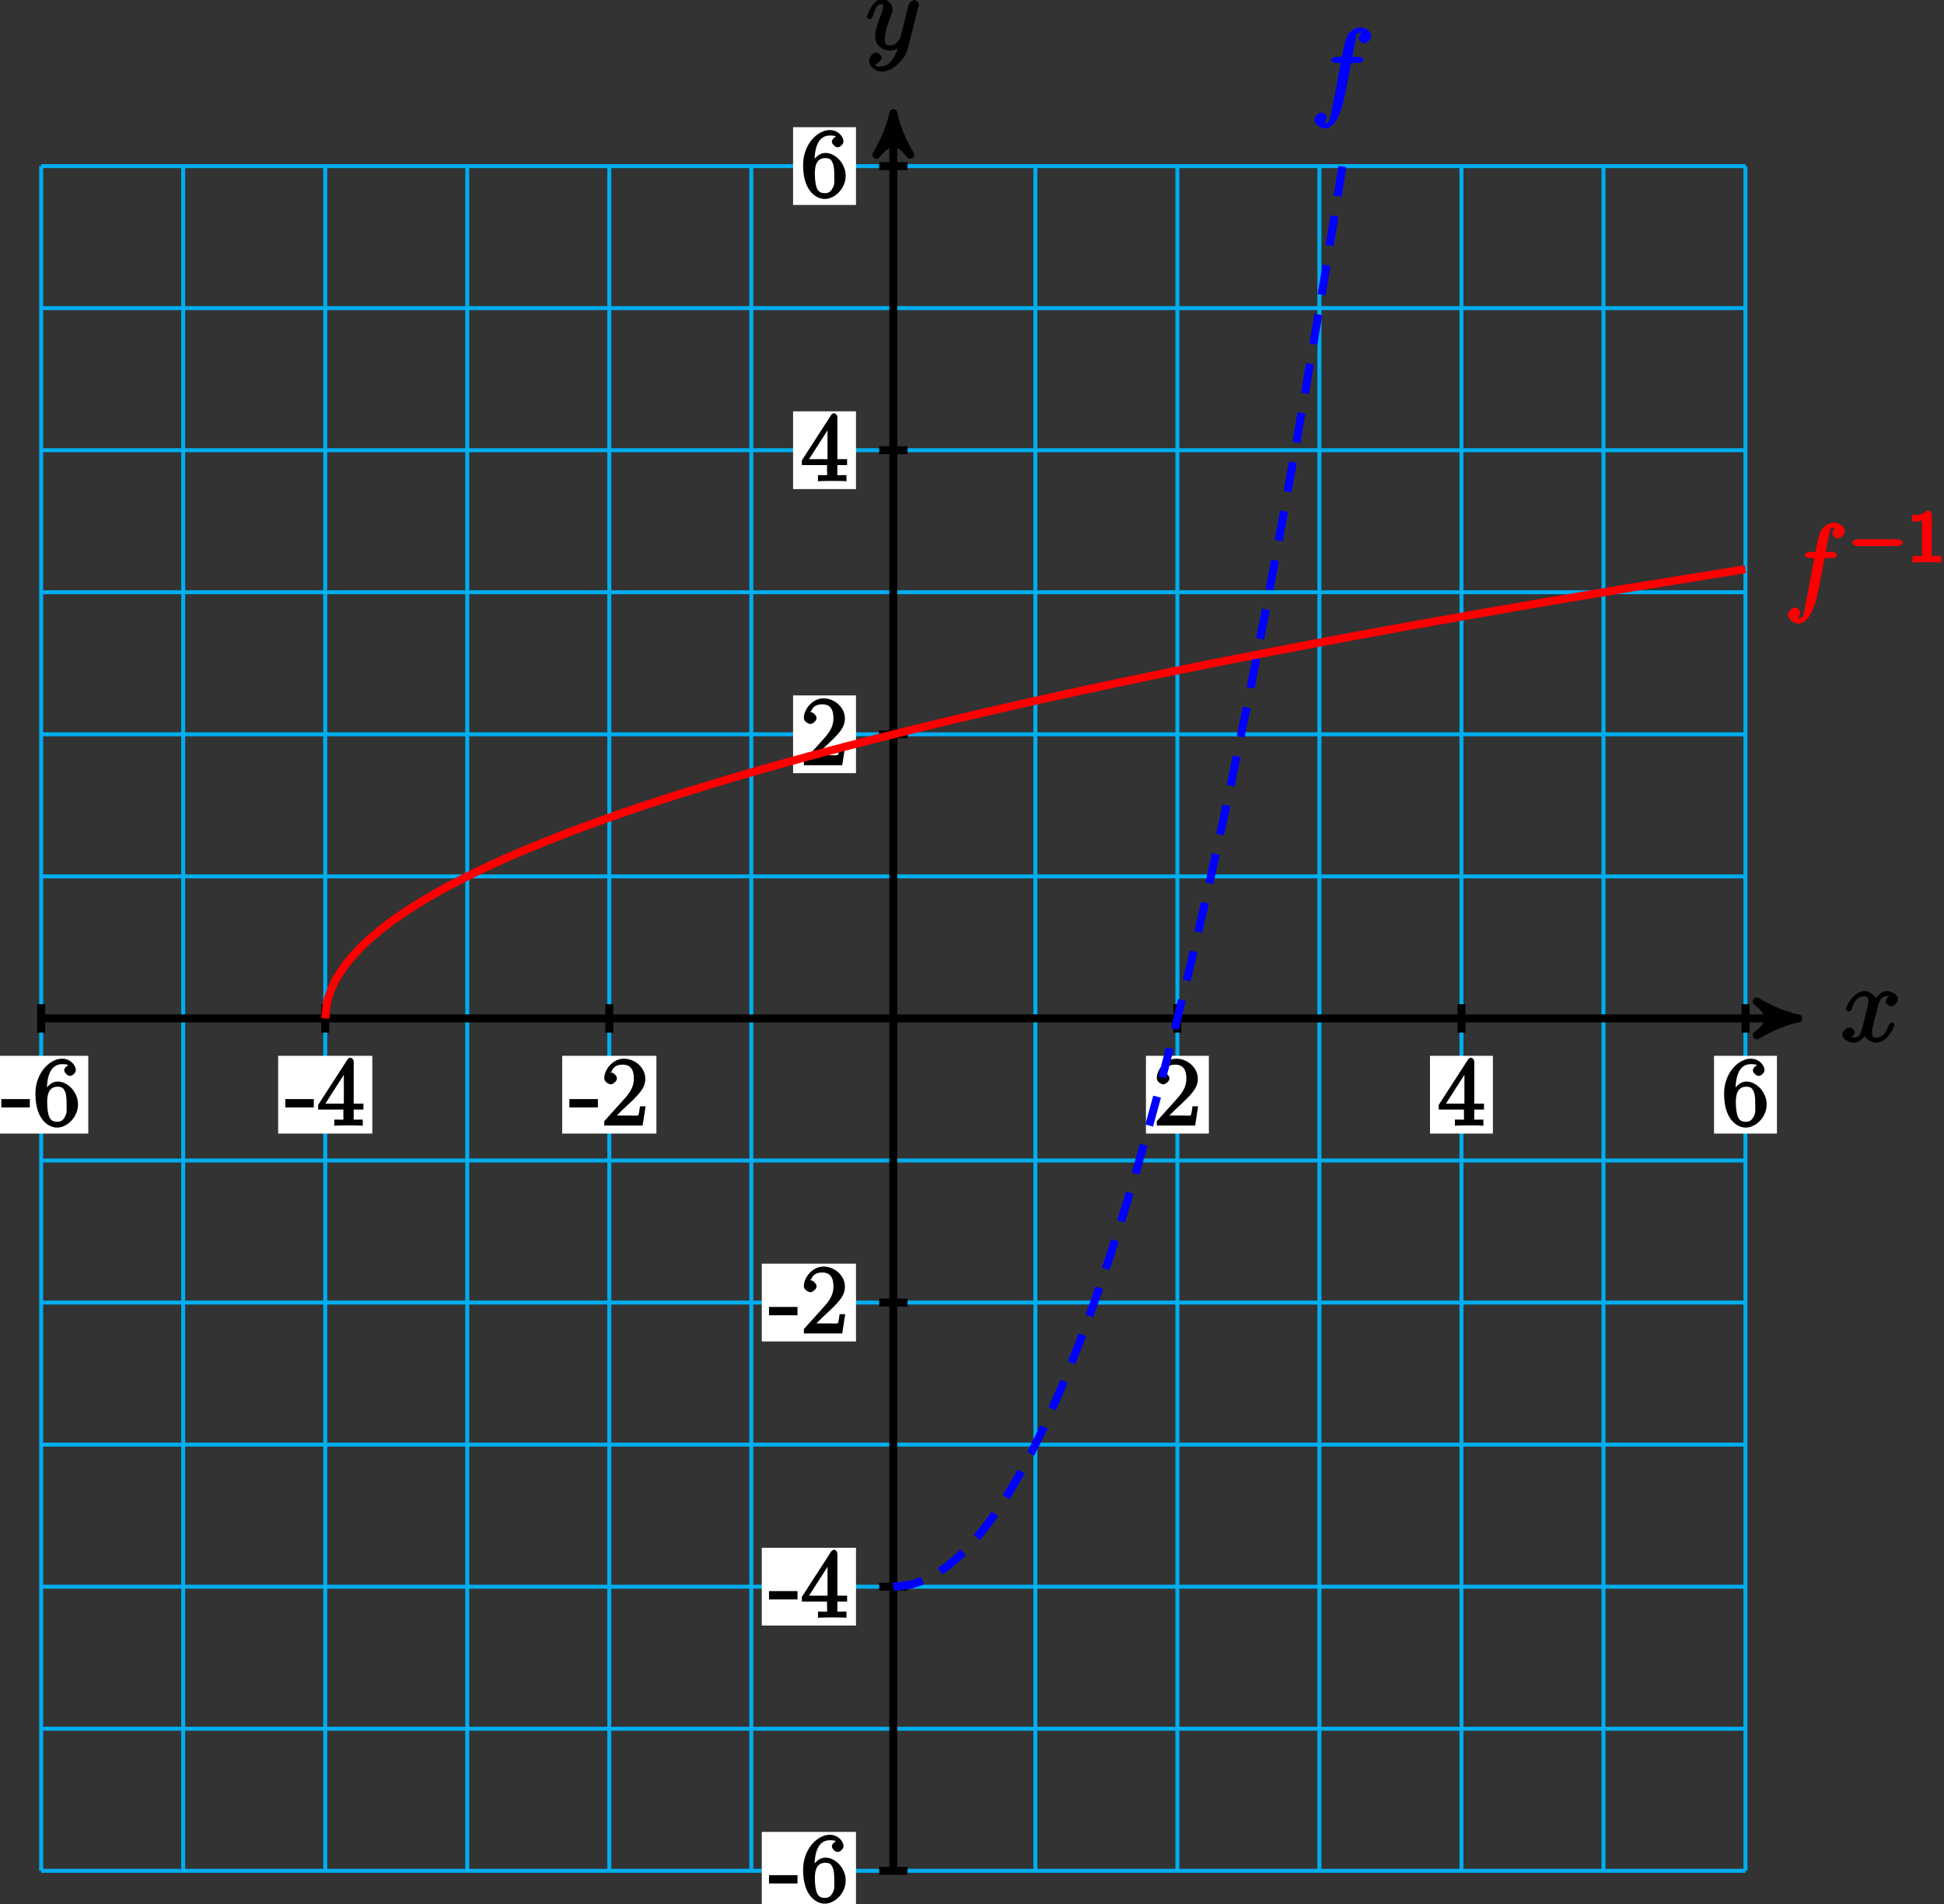 <?xml version="1.0" encoding="UTF-8"?>
<svg xmlns="http://www.w3.org/2000/svg" xmlns:xlink="http://www.w3.org/1999/xlink" width="194pt" height="190pt" viewBox="0 0 194 190" version="1.1">
<rect x="0" y="0" width="194" height="190" fill="#333333" stroke="none"/>
<defs>
<g>
<symbol overflow="visible" id="glyph0-0">
<path style="stroke:none;" d=""/>
</symbol>
<symbol overflow="visible" id="glyph0-1">
<path style="stroke:none;" d="M 5.109 -4.688 C 4.766 -4.625 4.453 -4.219 4.453 -4.016 C 4.453 -3.75 4.828 -3.516 4.984 -3.516 C 5.312 -3.516 5.688 -3.953 5.688 -4.234 C 5.688 -4.688 5.016 -5.047 4.562 -5.047 C 3.906 -5.047 3.375 -4.25 3.266 -4.047 L 3.609 -4.047 C 3.359 -4.859 2.531 -5.047 2.344 -5.047 C 1.234 -5.047 0.484 -3.484 0.484 -3.25 C 0.484 -3.203 0.703 -3 0.781 -3 C 0.859 -3 1 -3.109 1.062 -3.234 C 1.438 -4.453 1.984 -4.531 2.297 -4.531 C 2.781 -4.531 2.719 -4.234 2.719 -3.969 C 2.719 -3.734 2.641 -3.484 2.516 -2.969 L 2.156 -1.5 C 1.984 -0.844 1.859 -0.406 1.281 -0.406 C 1.234 -0.406 1.078 -0.359 0.844 -0.5 L 0.734 -0.25 C 1.125 -0.328 1.375 -0.797 1.375 -0.922 C 1.375 -1.141 1.047 -1.422 0.844 -1.422 C 0.578 -1.422 0.125 -1.047 0.125 -0.703 C 0.125 -0.25 0.812 0.109 1.266 0.109 C 1.781 0.109 2.266 -0.344 2.5 -0.781 L 2.203 -0.891 C 2.375 -0.266 3.094 0.109 3.484 0.109 C 4.594 0.109 5.328 -1.453 5.328 -1.688 C 5.328 -1.75 5.125 -1.938 5.062 -1.938 C 4.969 -1.938 4.781 -1.734 4.75 -1.641 C 4.453 -0.703 4 -0.406 3.516 -0.406 C 3.141 -0.406 3.094 -0.531 3.094 -0.984 C 3.094 -1.219 3.141 -1.391 3.312 -2.094 L 3.688 -3.562 C 3.859 -4.203 4.062 -4.531 4.547 -4.531 C 4.578 -4.531 4.75 -4.578 4.969 -4.438 Z M 5.109 -4.688 "/>
</symbol>
<symbol overflow="visible" id="glyph0-2">
<path style="stroke:none;" d="M 2.703 0.953 C 2.406 1.359 2.125 1.672 1.594 1.672 C 1.469 1.672 1.109 1.812 1.016 1.547 C 0.812 1.469 0.875 1.469 0.891 1.469 C 1.219 1.469 1.594 1.047 1.594 0.797 C 1.594 0.547 1.234 0.312 1.062 0.312 C 0.891 0.312 0.344 0.594 0.344 1.125 C 0.344 1.672 0.984 2.203 1.594 2.203 C 2.672 2.203 3.922 1.062 4.219 -0.141 L 5.281 -4.344 C 5.281 -4.391 5.312 -4.453 5.312 -4.516 C 5.312 -4.688 5.016 -4.938 4.859 -4.938 C 4.766 -4.938 4.359 -4.75 4.281 -4.422 L 3.484 -1.266 C 3.422 -1.062 3.469 -1.156 3.375 -1.031 C 3.172 -0.734 2.938 -0.406 2.422 -0.406 C 1.812 -0.406 1.922 -0.844 1.922 -1.141 C 1.922 -1.75 2.219 -2.578 2.516 -3.359 C 2.625 -3.672 2.688 -3.828 2.688 -4.031 C 2.688 -4.484 2.203 -5.047 1.672 -5.047 C 0.688 -5.047 0.125 -3.344 0.125 -3.25 C 0.125 -3.203 0.328 -3 0.406 -3 C 0.5 -3 0.672 -3.203 0.719 -3.344 C 0.984 -4.25 1.234 -4.531 1.641 -4.531 C 1.75 -4.531 1.75 -4.688 1.75 -4.328 C 1.75 -4.047 1.641 -3.734 1.469 -3.328 C 0.953 -1.922 0.953 -1.562 0.953 -1.297 C 0.953 -0.281 1.859 0.109 2.391 0.109 C 2.703 0.109 3.203 -0.031 3.469 -0.312 L 3.297 -0.484 C 3.141 0.109 3.078 0.422 2.703 0.953 Z M 2.703 0.953 "/>
</symbol>
<symbol overflow="visible" id="glyph0-3">
<path style="stroke:none;" d="M 4.797 -4.328 C 5.016 -4.328 5.266 -4.484 5.266 -4.688 C 5.266 -4.797 5.016 -4.938 4.828 -4.938 L 4.141 -4.938 C 4.312 -5.906 4.469 -6.656 4.547 -7.016 C 4.625 -7.266 4.688 -7.359 4.969 -7.359 C 5.188 -7.359 5.281 -7.312 5.141 -7.438 C 5.109 -7.422 4.797 -6.969 4.797 -6.781 C 4.797 -6.562 5.141 -6.281 5.344 -6.281 C 5.562 -6.281 6.047 -6.625 6.047 -7.031 C 6.047 -7.484 5.422 -7.875 4.953 -7.875 C 4.484 -7.875 3.906 -7.5 3.688 -7.078 C 3.5 -6.703 3.344 -6.203 3.125 -4.938 L 2.547 -4.938 C 2.344 -4.938 2.062 -4.797 2.062 -4.594 C 2.062 -4.484 2.297 -4.328 2.516 -4.328 L 3 -4.328 C 2.844 -3.484 2.406 -1.047 2.156 0.109 C 1.969 1.047 1.984 1.672 1.438 1.672 C 1.406 1.672 1.219 1.719 1.234 1.75 C 1.453 1.734 1.609 1.109 1.609 1.094 C 1.609 0.875 1.297 0.609 1.094 0.609 C 0.875 0.609 0.375 0.938 0.375 1.344 C 0.375 1.812 1.016 2.203 1.438 2.203 C 2.547 2.203 3.156 0.078 3.266 -0.469 C 3.469 -1.297 4 -4.156 4.031 -4.328 Z M 4.797 -4.328 "/>
</symbol>
<symbol overflow="visible" id="glyph1-0">
<path style="stroke:none;" d=""/>
</symbol>
<symbol overflow="visible" id="glyph1-1">
<path style="stroke:none;" d="M 2.766 -1.953 L 2.766 -2.641 L -0.078 -2.641 L -0.078 -1.812 L 2.766 -1.812 Z M 2.766 -1.953 "/>
</symbol>
<symbol overflow="visible" id="glyph1-2">
<path style="stroke:none;" d="M 1.344 -3.484 C 1.344 -5.906 2.359 -6.125 2.875 -6.125 C 3.219 -6.125 3.438 -6.078 3.438 -6.047 C 3.625 -6.047 3.078 -5.891 3.078 -5.5 C 3.078 -5.281 3.406 -4.953 3.656 -4.953 C 3.891 -4.953 4.234 -5.25 4.234 -5.531 C 4.234 -6.031 3.688 -6.672 2.859 -6.672 C 1.656 -6.672 0.203 -5.281 0.203 -3.172 C 0.203 -0.547 1.547 0.203 2.359 0.203 C 3.391 0.203 4.453 -0.859 4.453 -2.109 C 4.453 -3.375 3.391 -4.391 2.438 -4.391 C 1.594 -4.391 1.094 -3.484 1 -3.219 L 1.344 -3.219 Z M 2.359 -0.375 C 1.75 -0.375 1.641 -0.75 1.547 -0.953 C 1.469 -1.188 1.375 -1.656 1.375 -2.328 C 1.375 -3.094 1.547 -3.875 2.406 -3.875 C 2.922 -3.875 3.016 -3.688 3.172 -3.359 C 3.312 -3 3.312 -2.531 3.312 -2.109 C 3.312 -1.625 3.375 -1.312 3.188 -0.953 C 2.953 -0.484 2.734 -0.375 2.359 -0.375 Z M 2.359 -0.375 "/>
</symbol>
<symbol overflow="visible" id="glyph1-3">
<path style="stroke:none;" d="M 3.625 -6.375 C 3.625 -6.562 3.453 -6.766 3.312 -6.766 C 3.234 -6.766 3.094 -6.719 3.016 -6.609 L 0.078 -2.062 L 0.078 -1.594 L 2.594 -1.594 L 2.594 -0.875 C 2.594 -0.531 2.75 -0.594 2.062 -0.594 L 1.688 -0.594 L 1.688 0.016 C 2.078 -0.016 2.844 -0.016 3.109 -0.016 C 3.375 -0.016 4.141 -0.016 4.531 0.016 L 4.531 -0.594 L 4.172 -0.594 C 3.484 -0.594 3.625 -0.531 3.625 -0.875 L 3.625 -1.594 L 4.594 -1.594 L 4.594 -2.188 L 3.625 -2.188 Z M 2.641 -5.625 L 2.641 -2.188 L 0.797 -2.188 L 2.938 -5.531 Z M 2.641 -5.625 "/>
</symbol>
<symbol overflow="visible" id="glyph1-4">
<path style="stroke:none;" d="M 4.203 -1.922 L 3.844 -1.922 C 3.781 -1.594 3.766 -1.188 3.672 -1.031 C 3.609 -0.953 3.188 -1 2.891 -1 L 1.125 -1 L 1.25 -0.734 C 1.5 -0.953 2.078 -1.562 2.328 -1.781 C 3.781 -3.125 4.375 -3.734 4.375 -4.672 C 4.375 -5.781 3.344 -6.672 2.234 -6.672 C 1.125 -6.672 0.281 -5.562 0.281 -4.75 C 0.281 -4.25 0.891 -4.109 0.922 -4.109 C 1.125 -4.109 1.547 -4.406 1.547 -4.703 C 1.547 -4.969 1.188 -5.312 0.922 -5.312 C 0.828 -5.312 0.812 -5.312 1.016 -5.391 C 1.141 -5.797 1.484 -6.078 2.109 -6.078 C 2.922 -6.078 3.234 -5.562 3.234 -4.672 C 3.234 -3.859 2.828 -3.266 2.281 -2.656 L 0.281 -0.438 L 0.281 0 L 4.109 0 L 4.406 -1.922 Z M 4.203 -1.922 "/>
</symbol>
<symbol overflow="visible" id="glyph2-0">
<path style="stroke:none;" d=""/>
</symbol>
<symbol overflow="visible" id="glyph2-1">
<path style="stroke:none;" d="M 5.016 -1.625 C 5.125 -1.625 5.484 -1.797 5.484 -1.953 C 5.484 -2.125 5.125 -2.297 5.016 -2.297 L 0.906 -2.297 C 0.781 -2.297 0.422 -2.125 0.422 -1.953 C 0.422 -1.797 0.781 -1.625 0.906 -1.625 Z M 5.016 -1.625 "/>
</symbol>
<symbol overflow="visible" id="glyph3-0">
<path style="stroke:none;" d=""/>
</symbol>
<symbol overflow="visible" id="glyph3-1">
<path style="stroke:none;" d="M 2.453 -4.766 C 2.453 -4.969 2.234 -5.172 1.969 -5.172 C 1.609 -4.812 1.375 -4.719 0.484 -4.719 L 0.484 -4.078 C 0.875 -4.078 1.266 -4.078 1.484 -4.172 L 1.484 -0.781 C 1.484 -0.531 1.656 -0.641 0.984 -0.641 L 0.531 -0.641 L 0.531 0.016 C 1.031 -0.016 1.641 -0.016 1.969 -0.016 C 2.281 -0.016 2.906 -0.016 3.406 0.016 L 3.406 -0.641 L 2.953 -0.641 C 2.281 -0.641 2.453 -0.531 2.453 -0.781 Z M 2.453 -4.766 "/>
</symbol>
</g>
</defs>
<g id="surface1">
<path style="fill:none;stroke-width:0.399;stroke-linecap:butt;stroke-linejoin:miter;stroke:rgb(0%,67.839%,93.729%);stroke-opacity:1;stroke-miterlimit:10;" d="M -85.041 -85.042 L 85.041 -85.042 M -85.041 -70.867 L 85.041 -70.867 M -85.041 -56.695 L 85.041 -56.695 M -85.041 -42.519 L 85.041 -42.519 M -85.041 -28.347 L 85.041 -28.347 M -85.041 -14.175 L 85.041 -14.175 M -85.041 0.001 L 85.041 0.001 M -85.041 14.172 L 85.041 14.172 M -85.041 28.348 L 85.041 28.348 M -85.041 42.52 L 85.041 42.52 M -85.041 56.692 L 85.041 56.692 M -85.041 70.868 L 85.041 70.868 M -85.041 85.036 L 85.041 85.036 M -85.041 -85.042 L -85.041 85.04 M -70.869 -85.042 L -70.869 85.04 M -56.693 -85.042 L -56.693 85.04 M -42.521 -85.042 L -42.521 85.04 M -28.345 -85.042 L -28.345 85.04 M -14.173 -85.042 L -14.173 85.04 M -0.002 -85.042 L -0.002 85.04 M 14.174 -85.042 L 14.174 85.04 M 28.346 -85.042 L 28.346 85.04 M 42.522 -85.042 L 42.522 85.04 M 56.694 -85.042 L 56.694 85.04 M 70.866 -85.042 L 70.866 85.04 M 85.034 -85.042 L 85.034 85.04 " transform="matrix(1,0,0,-1,89.15,101.61)"/>
<path style="fill:none;stroke-width:0.797;stroke-linecap:butt;stroke-linejoin:miter;stroke:rgb(0%,0%,0%);stroke-opacity:1;stroke-miterlimit:10;" d="M -85.041 0.001 L 89.276 0.001 " transform="matrix(1,0,0,-1,89.15,101.61)"/>
<path style="fill-rule:nonzero;fill:rgb(0%,0%,0%);fill-opacity:1;stroke-width:0.797;stroke-linecap:butt;stroke-linejoin:round;stroke:rgb(0%,0%,0%);stroke-opacity:1;stroke-miterlimit:10;" d="M 1.036 0.001 C -0.257 0.258 -1.554 0.778 -3.109 1.684 C -1.554 0.516 -1.554 -0.519 -3.109 -1.683 C -1.554 -0.777 -0.257 -0.257 1.036 0.001 Z M 1.036 0.001 " transform="matrix(1,0,0,-1,178.425,101.61)"/>
<g style="fill:rgb(0%,0%,0%);fill-opacity:1;">
  <use xlink:href="#glyph0-1" x="183.725" y="103.929"/>
</g>
<path style="fill:none;stroke-width:0.797;stroke-linecap:butt;stroke-linejoin:miter;stroke:rgb(0%,0%,0%);stroke-opacity:1;stroke-miterlimit:10;" d="M -0.002 -85.042 L -0.002 89.274 " transform="matrix(1,0,0,-1,89.15,101.61)"/>
<path style="fill-rule:nonzero;fill:rgb(0%,0%,0%);fill-opacity:1;stroke-width:0.797;stroke-linecap:butt;stroke-linejoin:round;stroke:rgb(0%,0%,0%);stroke-opacity:1;stroke-miterlimit:10;" d="M 1.038 0.002 C -0.259 0.259 -1.556 0.779 -3.106 1.685 C -1.556 0.517 -1.556 -0.518 -3.106 -1.682 C -1.556 -0.776 -0.259 -0.26 1.038 0.002 Z M 1.038 0.002 " transform="matrix(0,-1,-1,0,89.15,12.335)"/>
<g style="fill:rgb(0%,0%,0%);fill-opacity:1;">
  <use xlink:href="#glyph0-2" x="86.385" y="4.939"/>
</g>
<path style="fill:none;stroke-width:0.797;stroke-linecap:butt;stroke-linejoin:miter;stroke:rgb(0%,0%,0%);stroke-opacity:1;stroke-miterlimit:10;" d="M -85.041 1.419 L -85.041 -1.417 " transform="matrix(1,0,0,-1,89.15,101.61)"/>
<path style=" stroke:none;fill-rule:nonzero;fill:rgb(100%,100%,100%);fill-opacity:1;" d="M 8.809 105.34 L -0.59 105.34 L -0.59 113.098 L 8.809 113.098 Z M 8.809 105.34 "/>
<g style="fill:rgb(0%,0%,0%);fill-opacity:1;">
  <use xlink:href="#glyph1-1" x="0.21" y="112.298"/>
  <use xlink:href="#glyph1-2" x="3.332" y="112.298"/>
</g>
<path style="fill:none;stroke-width:0.797;stroke-linecap:butt;stroke-linejoin:miter;stroke:rgb(0%,0%,0%);stroke-opacity:1;stroke-miterlimit:10;" d="M 1.416 -85.042 L -1.416 -85.042 " transform="matrix(1,0,0,-1,89.15,101.61)"/>
<path style=" stroke:none;fill-rule:nonzero;fill:rgb(100%,100%,100%);fill-opacity:1;" d="M 85.422 182.773 L 76.023 182.773 L 76.023 190.527 L 85.422 190.527 Z M 85.422 182.773 "/>
<g style="fill:rgb(0%,0%,0%);fill-opacity:1;">
  <use xlink:href="#glyph1-1" x="76.82" y="189.728"/>
  <use xlink:href="#glyph1-2" x="79.942" y="189.728"/>
</g>
<path style="fill:none;stroke-width:0.797;stroke-linecap:butt;stroke-linejoin:miter;stroke:rgb(0%,0%,0%);stroke-opacity:1;stroke-miterlimit:10;" d="M -56.693 1.419 L -56.693 -1.417 " transform="matrix(1,0,0,-1,89.15,101.61)"/>
<path style=" stroke:none;fill-rule:nonzero;fill:rgb(100%,100%,100%);fill-opacity:1;" d="M 37.156 105.34 L 27.758 105.34 L 27.758 113.098 L 37.156 113.098 Z M 37.156 105.34 "/>
<g style="fill:rgb(0%,0%,0%);fill-opacity:1;">
  <use xlink:href="#glyph1-1" x="28.55" y="112.298"/>
  <use xlink:href="#glyph1-3" x="31.672" y="112.298"/>
</g>
<path style="fill:none;stroke-width:0.797;stroke-linecap:butt;stroke-linejoin:miter;stroke:rgb(0%,0%,0%);stroke-opacity:1;stroke-miterlimit:10;" d="M 1.416 -56.695 L -1.416 -56.695 " transform="matrix(1,0,0,-1,89.15,101.61)"/>
<path style=" stroke:none;fill-rule:nonzero;fill:rgb(100%,100%,100%);fill-opacity:1;" d="M 85.422 154.426 L 76.023 154.426 L 76.023 162.184 L 85.422 162.184 Z M 85.422 154.426 "/>
<g style="fill:rgb(0%,0%,0%);fill-opacity:1;">
  <use xlink:href="#glyph1-1" x="76.82" y="161.388"/>
  <use xlink:href="#glyph1-3" x="79.942" y="161.388"/>
</g>
<path style="fill:none;stroke-width:0.797;stroke-linecap:butt;stroke-linejoin:miter;stroke:rgb(0%,0%,0%);stroke-opacity:1;stroke-miterlimit:10;" d="M -28.345 1.419 L -28.345 -1.417 " transform="matrix(1,0,0,-1,89.15,101.61)"/>
<path style=" stroke:none;fill-rule:nonzero;fill:rgb(100%,100%,100%);fill-opacity:1;" d="M 65.504 105.34 L 56.105 105.34 L 56.105 113.098 L 65.504 113.098 Z M 65.504 105.34 "/>
<g style="fill:rgb(0%,0%,0%);fill-opacity:1;">
  <use xlink:href="#glyph1-1" x="56.9" y="112.298"/>
  <use xlink:href="#glyph1-4" x="60.022" y="112.298"/>
</g>
<path style="fill:none;stroke-width:0.797;stroke-linecap:butt;stroke-linejoin:miter;stroke:rgb(0%,0%,0%);stroke-opacity:1;stroke-miterlimit:10;" d="M 1.416 -28.347 L -1.416 -28.347 " transform="matrix(1,0,0,-1,89.15,101.61)"/>
<path style=" stroke:none;fill-rule:nonzero;fill:rgb(100%,100%,100%);fill-opacity:1;" d="M 85.422 126.078 L 76.023 126.078 L 76.023 133.836 L 85.422 133.836 Z M 85.422 126.078 "/>
<g style="fill:rgb(0%,0%,0%);fill-opacity:1;">
  <use xlink:href="#glyph1-1" x="76.82" y="133.038"/>
  <use xlink:href="#glyph1-4" x="79.942" y="133.038"/>
</g>
<path style="fill:none;stroke-width:0.797;stroke-linecap:butt;stroke-linejoin:miter;stroke:rgb(0%,0%,0%);stroke-opacity:1;stroke-miterlimit:10;" d="M 28.346 1.419 L 28.346 -1.417 " transform="matrix(1,0,0,-1,89.15,101.61)"/>
<path style=" stroke:none;fill-rule:nonzero;fill:rgb(100%,100%,100%);fill-opacity:1;" d="M 120.637 105.34 L 114.359 105.34 L 114.359 113.098 L 120.637 113.098 Z M 120.637 105.34 "/>
<g style="fill:rgb(0%,0%,0%);fill-opacity:1;">
  <use xlink:href="#glyph1-4" x="115.16" y="112.298"/>
</g>
<path style="fill:none;stroke-width:0.797;stroke-linecap:butt;stroke-linejoin:miter;stroke:rgb(0%,0%,0%);stroke-opacity:1;stroke-miterlimit:10;" d="M 1.416 28.348 L -1.416 28.348 " transform="matrix(1,0,0,-1,89.15,101.61)"/>
<path style=" stroke:none;fill-rule:nonzero;fill:rgb(100%,100%,100%);fill-opacity:1;" d="M 85.422 69.383 L 79.145 69.383 L 79.145 77.141 L 85.422 77.141 Z M 85.422 69.383 "/>
<g style="fill:rgb(0%,0%,0%);fill-opacity:1;">
  <use xlink:href="#glyph1-4" x="79.94" y="76.348"/>
</g>
<path style="fill:none;stroke-width:0.797;stroke-linecap:butt;stroke-linejoin:miter;stroke:rgb(0%,0%,0%);stroke-opacity:1;stroke-miterlimit:10;" d="M 56.694 1.419 L 56.694 -1.417 " transform="matrix(1,0,0,-1,89.15,101.61)"/>
<path style=" stroke:none;fill-rule:nonzero;fill:rgb(100%,100%,100%);fill-opacity:1;" d="M 148.98 105.34 L 142.707 105.34 L 142.707 113.098 L 148.98 113.098 Z M 148.98 105.34 "/>
<g style="fill:rgb(0%,0%,0%);fill-opacity:1;">
  <use xlink:href="#glyph1-3" x="143.5" y="112.298"/>
</g>
<path style="fill:none;stroke-width:0.797;stroke-linecap:butt;stroke-linejoin:miter;stroke:rgb(0%,0%,0%);stroke-opacity:1;stroke-miterlimit:10;" d="M 1.416 56.692 L -1.416 56.692 " transform="matrix(1,0,0,-1,89.15,101.61)"/>
<path style=" stroke:none;fill-rule:nonzero;fill:rgb(100%,100%,100%);fill-opacity:1;" d="M 85.422 41.039 L 79.145 41.039 L 79.145 48.797 L 85.422 48.797 Z M 85.422 41.039 "/>
<g style="fill:rgb(0%,0%,0%);fill-opacity:1;">
  <use xlink:href="#glyph1-3" x="79.94" y="47.998"/>
</g>
<path style="fill:none;stroke-width:0.797;stroke-linecap:butt;stroke-linejoin:miter;stroke:rgb(0%,0%,0%);stroke-opacity:1;stroke-miterlimit:10;" d="M 85.041 1.419 L 85.041 -1.417 " transform="matrix(1,0,0,-1,89.15,101.61)"/>
<path style=" stroke:none;fill-rule:nonzero;fill:rgb(100%,100%,100%);fill-opacity:1;" d="M 177.328 105.34 L 171.051 105.34 L 171.051 113.098 L 177.328 113.098 Z M 177.328 105.34 "/>
<g style="fill:rgb(0%,0%,0%);fill-opacity:1;">
  <use xlink:href="#glyph1-2" x="171.85" y="112.298"/>
</g>
<path style="fill:none;stroke-width:0.797;stroke-linecap:butt;stroke-linejoin:miter;stroke:rgb(0%,0%,0%);stroke-opacity:1;stroke-miterlimit:10;" d="M 1.416 85.04 L -1.416 85.04 " transform="matrix(1,0,0,-1,89.15,101.61)"/>
<path style=" stroke:none;fill-rule:nonzero;fill:rgb(100%,100%,100%);fill-opacity:1;" d="M 85.422 12.691 L 79.145 12.691 L 79.145 20.449 L 85.422 20.449 Z M 85.422 12.691 "/>
<g style="fill:rgb(0%,0%,0%);fill-opacity:1;">
  <use xlink:href="#glyph1-2" x="79.94" y="19.648"/>
</g>
<path style="fill:none;stroke-width:0.797;stroke-linecap:butt;stroke-linejoin:miter;stroke:rgb(0%,0%,100%);stroke-opacity:1;stroke-dasharray:2.989,1.993;stroke-miterlimit:10;" d="M -0.002 -56.695 C -0.002 -56.695 1.35 -56.585 1.866 -56.449 C 2.385 -56.312 3.217 -55.984 3.737 -55.71 C 4.252 -55.437 5.084 -54.89 5.604 -54.48 C 6.12 -54.07 6.952 -53.304 7.471 -52.757 C 7.987 -52.21 8.819 -51.226 9.338 -50.542 C 9.854 -49.859 10.686 -48.656 11.205 -47.835 C 11.725 -47.015 12.553 -45.593 13.073 -44.636 C 13.592 -43.679 14.42 -42.038 14.94 -40.945 C 15.459 -39.855 16.288 -37.992 16.807 -36.761 C 17.327 -35.535 18.155 -33.453 18.674 -32.089 C 19.194 -30.722 20.026 -28.421 20.541 -26.921 C 21.061 -25.417 21.893 -22.902 22.409 -21.261 C 22.928 -19.624 23.76 -16.886 24.276 -15.109 C 24.795 -13.335 25.627 -10.378 26.143 -8.468 C 26.663 -6.554 27.495 -3.378 28.014 -1.331 C 28.53 0.719 29.362 4.114 29.881 6.298 C 30.397 8.481 31.229 12.094 31.748 14.419 C 32.264 16.739 33.096 20.571 33.616 23.028 C 34.131 25.489 34.963 29.54 35.483 32.133 C 35.998 34.727 36.83 38.997 37.35 41.731 C 37.87 44.462 38.698 48.95 39.217 51.817 C 39.737 54.684 40.565 59.395 41.084 62.399 C 41.604 65.403 42.432 70.329 42.952 73.473 C 43.471 76.614 44.819 85.036 44.819 85.036 " transform="matrix(1,0,0,-1,89.15,101.61)"/>
<g style="fill:rgb(0%,0%,100%);fill-opacity:1;">
  <use xlink:href="#glyph0-3" x="130.795" y="10.609"/>
</g>
<path style="fill:none;stroke-width:0.797;stroke-linecap:butt;stroke-linejoin:miter;stroke:rgb(100%,0%,0%);stroke-opacity:1;stroke-miterlimit:10;" d="M -56.693 0.001 C -56.693 0.001 -56.584 1.348 -56.447 1.868 C -56.31 2.387 -55.982 3.215 -55.709 3.735 C -55.435 4.255 -54.888 5.083 -54.478 5.602 C -54.068 6.122 -53.302 6.95 -52.755 7.469 C -52.212 7.989 -51.224 8.821 -50.541 9.337 C -49.861 9.856 -48.654 10.688 -47.837 11.204 C -47.017 11.723 -45.591 12.555 -44.638 13.071 C -43.681 13.59 -42.037 14.422 -40.947 14.938 C -39.853 15.458 -37.994 16.29 -36.763 16.809 C -35.533 17.325 -33.455 18.157 -32.087 18.676 C -30.72 19.192 -28.423 20.024 -26.92 20.544 C -25.42 21.059 -22.9 21.891 -21.259 22.411 C -19.623 22.926 -16.884 23.758 -15.111 24.278 C -13.334 24.794 -10.377 25.626 -8.466 26.145 C -6.556 26.665 -3.38 27.493 -1.33 28.012 C 0.717 28.532 4.112 29.36 6.299 29.88 C 8.483 30.399 12.096 31.227 14.416 31.747 C 16.741 32.266 20.573 33.098 23.03 33.614 C 25.487 34.133 29.538 34.965 32.135 35.481 C 34.729 36.001 38.998 36.833 41.729 37.348 C 44.459 37.868 48.952 38.7 51.819 39.215 C 54.686 39.735 59.393 40.567 62.397 41.083 C 65.405 41.602 70.33 42.434 73.471 42.954 C 76.612 43.469 85.037 44.821 85.037 44.821 " transform="matrix(1,0,0,-1,89.15,101.61)"/>
<g style="fill:rgb(100%,0%,0%);fill-opacity:1;">
  <use xlink:href="#glyph0-3" x="178.055" y="60.009"/>
</g>
<g style="fill:rgb(100%,0%,0%);fill-opacity:1;">
  <use xlink:href="#glyph2-1" x="184.4" y="56.103"/>
</g>
<g style="fill:rgb(100%,0%,0%);fill-opacity:1;">
  <use xlink:href="#glyph3-1" x="190.322" y="56.103"/>
</g>
</g>
</svg>
